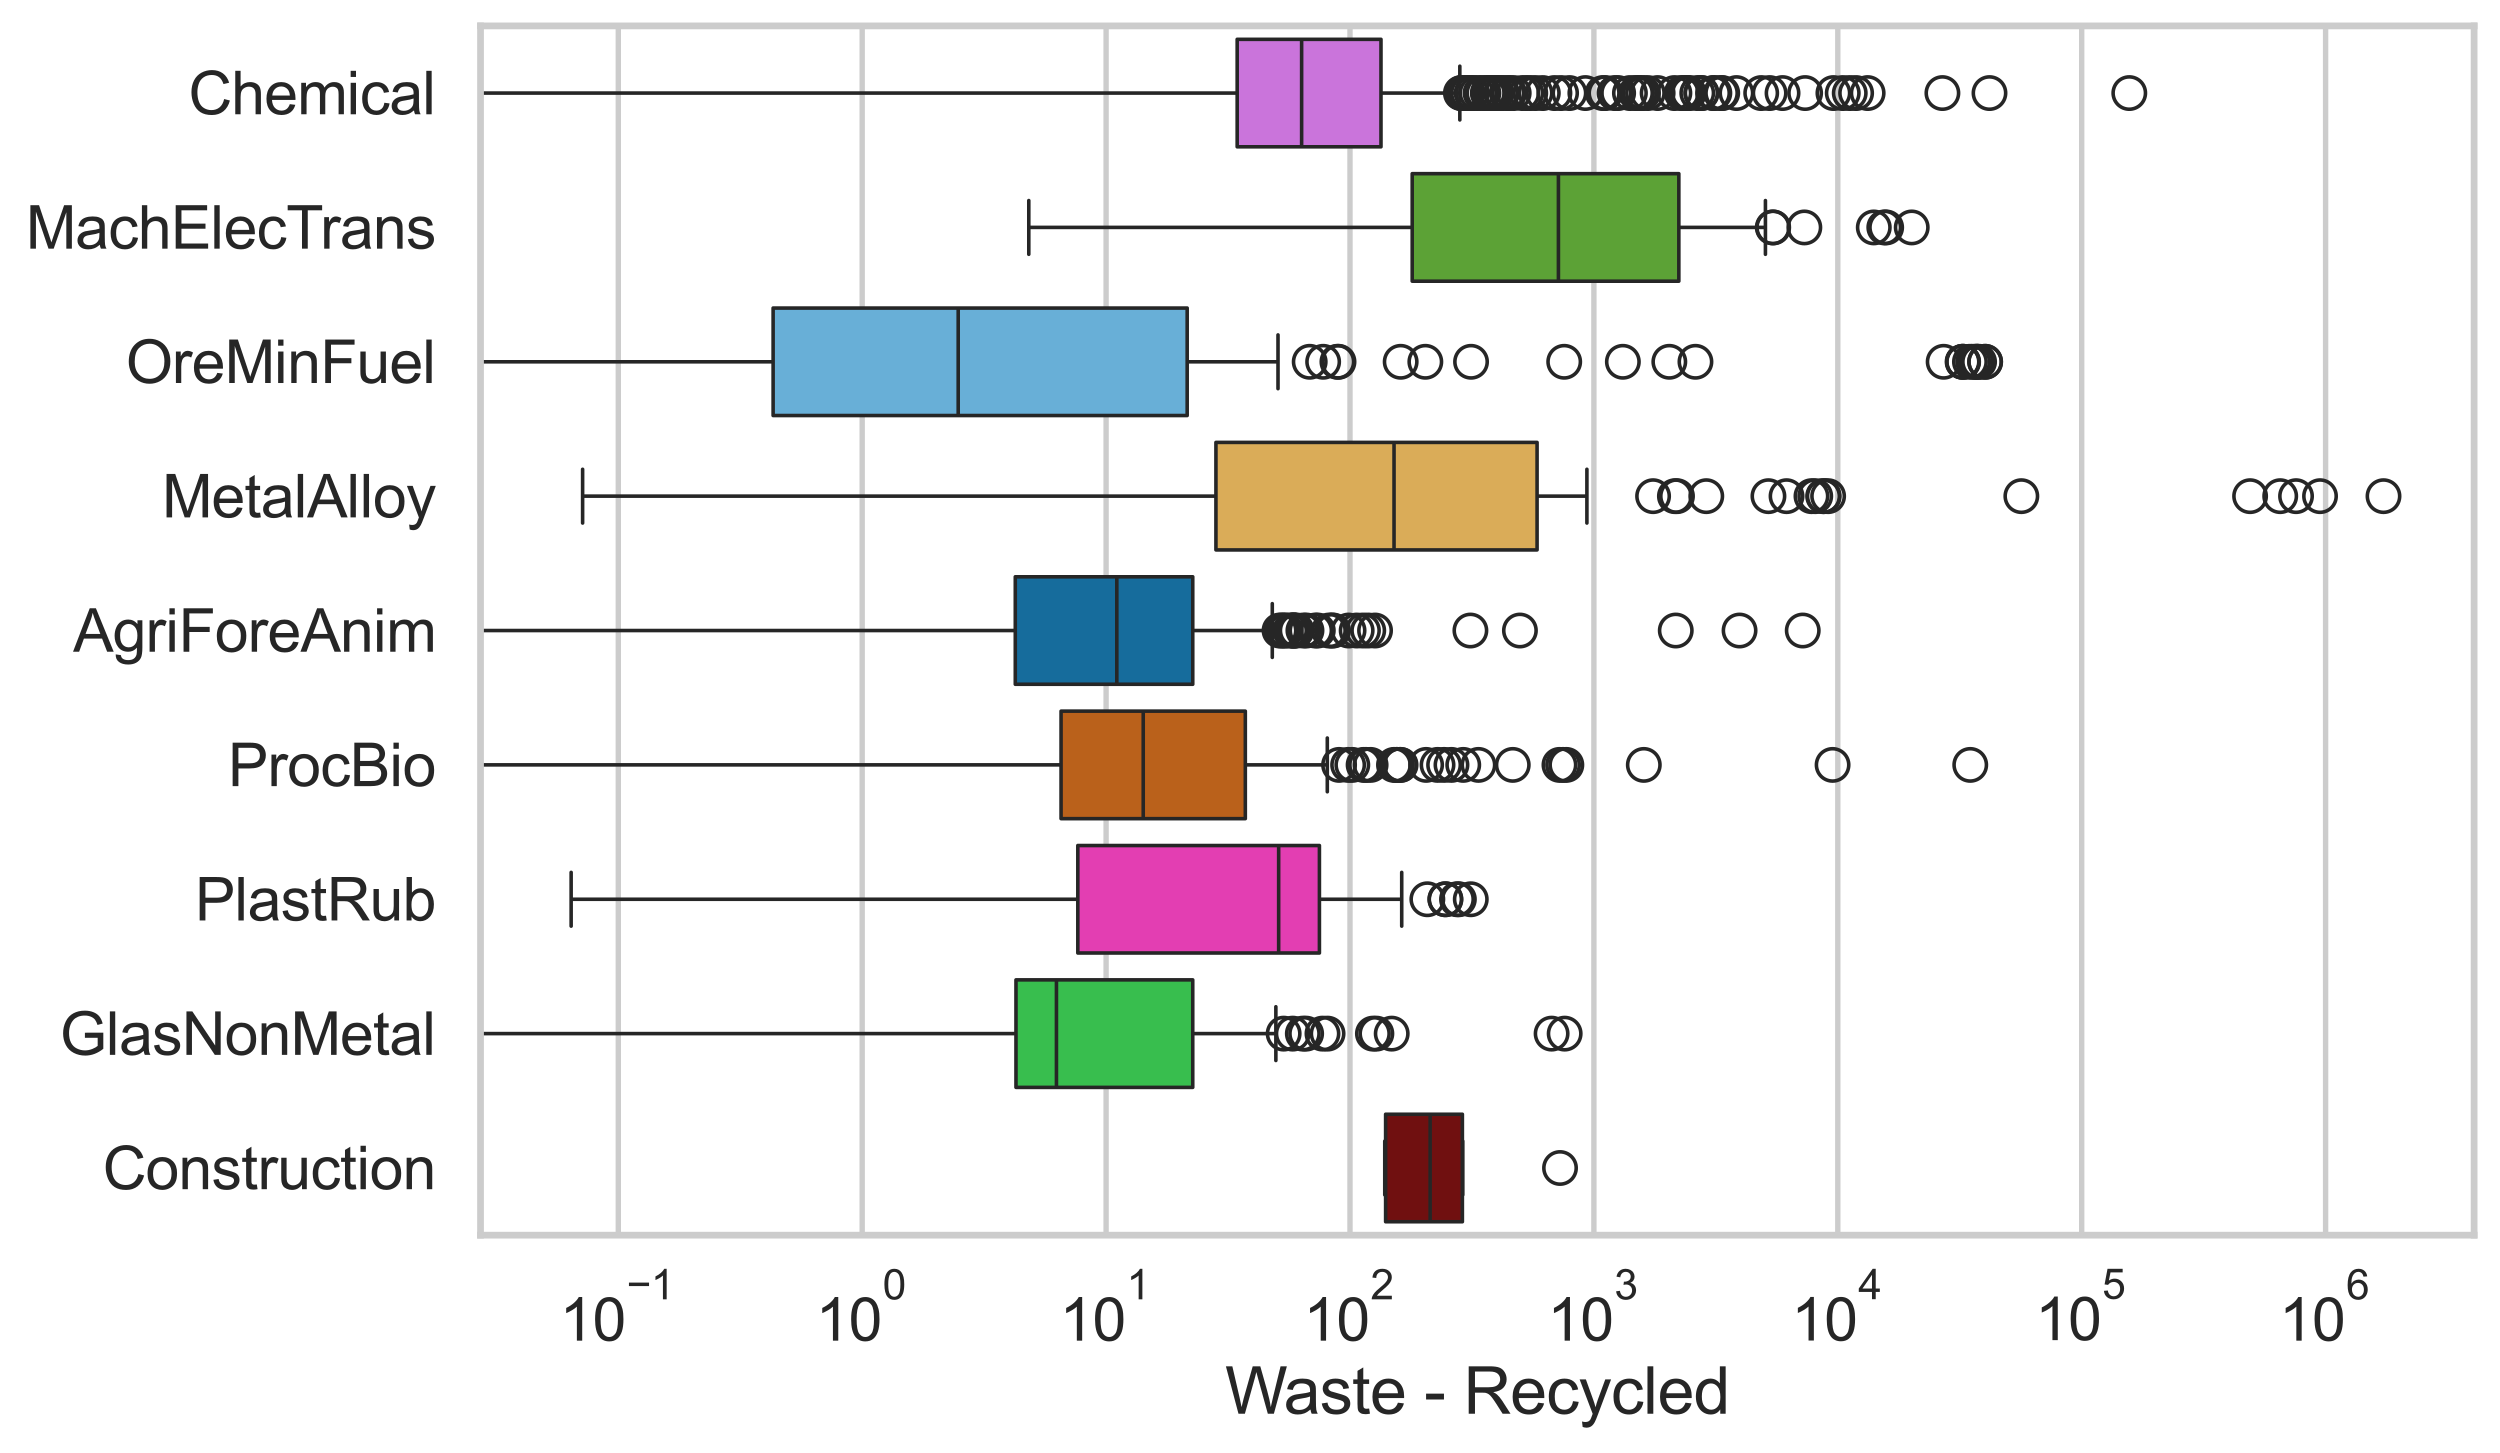 <?xml version="1.0" encoding="utf-8" standalone="no"?>
<!DOCTYPE svg PUBLIC "-//W3C//DTD SVG 1.1//EN"
  "http://www.w3.org/Graphics/SVG/1.1/DTD/svg11.dtd">
<svg xmlns:xlink="http://www.w3.org/1999/xlink" width="695.577pt" height="404.332pt" viewBox="0 0 695.577 404.332" xmlns="http://www.w3.org/2000/svg" version="1.1">
 <defs>
  <style type="text/css">*{stroke-linejoin: round; stroke-linecap: butt}</style>
 </defs>
 <g id="figure_1">
  <g id="patch_1">
   <path d="M 0 404.332 
L 695.577 404.332 
L 695.577 0 
L 0 0 
z
" style="fill: #ffffff"/>
  </g>
  <g id="axes_1">
   <g id="patch_2">
    <path d="M 133.697 343.665 
L 688.377 343.665 
L 688.377 7.2 
L 133.697 7.2 
z
" style="fill: #ffffff"/>
   </g>
   <g id="matplotlib.axis_1">
    <g id="xtick_1">
     <g id="line2d_1">
      <path d="M 172.029 343.665 
L 172.029 7.2 
" clip-path="url(#pbe4e81c605)" style="fill: none; stroke: #cccccc; stroke-width: 1.5; stroke-linecap: round"/>
     </g>
     <g id="text_1">
      <!-- $\mathdefault{10^{-1}}$ -->
      <g style="fill: #262626" transform="translate(155.694 373.18) scale(0.165 -0.165)">
       <defs>
        <path id="ArialMT-31" d="M 2384 0 
L 1822 0 
L 1822 3584 
Q 1619 3391 1289 3197 
Q 959 3003 697 2906 
L 697 3450 
Q 1169 3672 1522 3987 
Q 1875 4303 2022 4600 
L 2384 4600 
L 2384 0 
z
" transform="scale(0.016)"/>
        <path id="ArialMT-30" d="M 266 2259 
Q 266 3072 433 3567 
Q 600 4063 929 4331 
Q 1259 4600 1759 4600 
Q 2128 4600 2406 4451 
Q 2684 4303 2865 4023 
Q 3047 3744 3150 3342 
Q 3253 2941 3253 2259 
Q 3253 1453 3087 958 
Q 2922 463 2592 192 
Q 2263 -78 1759 -78 
Q 1097 -78 719 397 
Q 266 969 266 2259 
z
M 844 2259 
Q 844 1131 1108 757 
Q 1372 384 1759 384 
Q 2147 384 2411 759 
Q 2675 1134 2675 2259 
Q 2675 3391 2411 3762 
Q 2147 4134 1753 4134 
Q 1366 4134 1134 3806 
Q 844 3388 844 2259 
z
" transform="scale(0.016)"/>
        <path id="ArialMT-2212" d="M 3381 1997 
L 356 1997 
L 356 2522 
L 3381 2522 
L 3381 1997 
z
" transform="scale(0.016)"/>
       </defs>
       <use xlink:href="#ArialMT-31" transform="translate(0 0.994)"/>
       <use xlink:href="#ArialMT-30" transform="translate(55.615 0.994)"/>
       <use xlink:href="#ArialMT-2212" transform="translate(112.973 70.688) scale(0.7)"/>
       <use xlink:href="#ArialMT-31" transform="translate(153.852 70.688) scale(0.7)"/>
      </g>
     </g>
    </g>
    <g id="xtick_2">
     <g id="line2d_2">
      <path d="M 239.889 343.665 
L 239.889 7.2 
" clip-path="url(#pbe4e81c605)" style="fill: none; stroke: #cccccc; stroke-width: 1.5; stroke-linecap: round"/>
     </g>
     <g id="text_2">
      <!-- $\mathdefault{10^{0}}$ -->
      <g style="fill: #262626" transform="translate(226.937 373.18) scale(0.165 -0.165)">
       <use xlink:href="#ArialMT-31" transform="translate(0 0.994)"/>
       <use xlink:href="#ArialMT-30" transform="translate(55.615 0.994)"/>
       <use xlink:href="#ArialMT-30" transform="translate(112.973 70.688) scale(0.7)"/>
      </g>
     </g>
    </g>
    <g id="xtick_3">
     <g id="line2d_3">
      <path d="M 307.75 343.665 
L 307.75 7.2 
" clip-path="url(#pbe4e81c605)" style="fill: none; stroke: #cccccc; stroke-width: 1.5; stroke-linecap: round"/>
     </g>
     <g id="text_3">
      <!-- $\mathdefault{10^{1}}$ -->
      <g style="fill: #262626" transform="translate(294.798 373.18) scale(0.165 -0.165)">
       <use xlink:href="#ArialMT-31" transform="translate(0 0.994)"/>
       <use xlink:href="#ArialMT-30" transform="translate(55.615 0.994)"/>
       <use xlink:href="#ArialMT-31" transform="translate(112.973 70.688) scale(0.7)"/>
      </g>
     </g>
    </g>
    <g id="xtick_4">
     <g id="line2d_4">
      <path d="M 375.611 343.665 
L 375.611 7.2 
" clip-path="url(#pbe4e81c605)" style="fill: none; stroke: #cccccc; stroke-width: 1.5; stroke-linecap: round"/>
     </g>
     <g id="text_4">
      <!-- $\mathdefault{10^{2}}$ -->
      <g style="fill: #262626" transform="translate(362.658 373.18) scale(0.165 -0.165)">
       <defs>
        <path id="ArialMT-32" d="M 3222 541 
L 3222 0 
L 194 0 
Q 188 203 259 391 
Q 375 700 629 1000 
Q 884 1300 1366 1694 
Q 2113 2306 2375 2664 
Q 2638 3022 2638 3341 
Q 2638 3675 2398 3904 
Q 2159 4134 1775 4134 
Q 1369 4134 1125 3890 
Q 881 3647 878 3216 
L 300 3275 
Q 359 3922 746 4261 
Q 1134 4600 1788 4600 
Q 2447 4600 2831 4234 
Q 3216 3869 3216 3328 
Q 3216 3053 3103 2787 
Q 2991 2522 2730 2228 
Q 2469 1934 1863 1422 
Q 1356 997 1212 845 
Q 1069 694 975 541 
L 3222 541 
z
" transform="scale(0.016)"/>
       </defs>
       <use xlink:href="#ArialMT-31" transform="translate(0 0.994)"/>
       <use xlink:href="#ArialMT-30" transform="translate(55.615 0.994)"/>
       <use xlink:href="#ArialMT-32" transform="translate(112.973 70.688) scale(0.7)"/>
      </g>
     </g>
    </g>
    <g id="xtick_5">
     <g id="line2d_5">
      <path d="M 443.472 343.665 
L 443.472 7.2 
" clip-path="url(#pbe4e81c605)" style="fill: none; stroke: #cccccc; stroke-width: 1.5; stroke-linecap: round"/>
     </g>
     <g id="text_5">
      <!-- $\mathdefault{10^{3}}$ -->
      <g style="fill: #262626" transform="translate(430.519 373.18) scale(0.165 -0.165)">
       <defs>
        <path id="ArialMT-33" d="M 269 1209 
L 831 1284 
Q 928 806 1161 595 
Q 1394 384 1728 384 
Q 2125 384 2398 659 
Q 2672 934 2672 1341 
Q 2672 1728 2419 1979 
Q 2166 2231 1775 2231 
Q 1616 2231 1378 2169 
L 1441 2663 
Q 1497 2656 1531 2656 
Q 1891 2656 2178 2843 
Q 2466 3031 2466 3422 
Q 2466 3731 2256 3934 
Q 2047 4138 1716 4138 
Q 1388 4138 1169 3931 
Q 950 3725 888 3313 
L 325 3413 
Q 428 3978 793 4289 
Q 1159 4600 1703 4600 
Q 2078 4600 2393 4439 
Q 2709 4278 2876 4000 
Q 3044 3722 3044 3409 
Q 3044 3113 2884 2869 
Q 2725 2625 2413 2481 
Q 2819 2388 3044 2092 
Q 3269 1797 3269 1353 
Q 3269 753 2831 336 
Q 2394 -81 1725 -81 
Q 1122 -81 723 278 
Q 325 638 269 1209 
z
" transform="scale(0.016)"/>
       </defs>
       <use xlink:href="#ArialMT-31" transform="translate(0 0.994)"/>
       <use xlink:href="#ArialMT-30" transform="translate(55.615 0.994)"/>
       <use xlink:href="#ArialMT-33" transform="translate(112.973 70.688) scale(0.7)"/>
      </g>
     </g>
    </g>
    <g id="xtick_6">
     <g id="line2d_6">
      <path d="M 511.332 343.665 
L 511.332 7.2 
" clip-path="url(#pbe4e81c605)" style="fill: none; stroke: #cccccc; stroke-width: 1.5; stroke-linecap: round"/>
     </g>
     <g id="text_6">
      <!-- $\mathdefault{10^{4}}$ -->
      <g style="fill: #262626" transform="translate(498.38 373.015) scale(0.165 -0.165)">
       <defs>
        <path id="ArialMT-34" d="M 2069 0 
L 2069 1097 
L 81 1097 
L 81 1613 
L 2172 4581 
L 2631 4581 
L 2631 1613 
L 3250 1613 
L 3250 1097 
L 2631 1097 
L 2631 0 
L 2069 0 
z
M 2069 1613 
L 2069 3678 
L 634 1613 
L 2069 1613 
z
" transform="scale(0.016)"/>
       </defs>
       <use xlink:href="#ArialMT-31" transform="translate(0 0.202)"/>
       <use xlink:href="#ArialMT-30" transform="translate(55.615 0.202)"/>
       <use xlink:href="#ArialMT-34" transform="translate(112.973 69.895) scale(0.7)"/>
      </g>
     </g>
    </g>
    <g id="xtick_7">
     <g id="line2d_7">
      <path d="M 579.193 343.665 
L 579.193 7.2 
" clip-path="url(#pbe4e81c605)" style="fill: none; stroke: #cccccc; stroke-width: 1.5; stroke-linecap: round"/>
     </g>
     <g id="text_7">
      <!-- $\mathdefault{10^{5}}$ -->
      <g style="fill: #262626" transform="translate(566.241 373.015) scale(0.165 -0.165)">
       <defs>
        <path id="ArialMT-35" d="M 266 1200 
L 856 1250 
Q 922 819 1161 601 
Q 1400 384 1738 384 
Q 2144 384 2425 690 
Q 2706 997 2706 1503 
Q 2706 1984 2436 2262 
Q 2166 2541 1728 2541 
Q 1456 2541 1237 2417 
Q 1019 2294 894 2097 
L 366 2166 
L 809 4519 
L 3088 4519 
L 3088 3981 
L 1259 3981 
L 1013 2750 
Q 1425 3038 1878 3038 
Q 2478 3038 2890 2622 
Q 3303 2206 3303 1553 
Q 3303 931 2941 478 
Q 2500 -78 1738 -78 
Q 1113 -78 717 272 
Q 322 622 266 1200 
z
" transform="scale(0.016)"/>
       </defs>
       <use xlink:href="#ArialMT-31" transform="translate(0 0.88)"/>
       <use xlink:href="#ArialMT-30" transform="translate(55.615 0.88)"/>
       <use xlink:href="#ArialMT-35" transform="translate(112.973 70.573) scale(0.7)"/>
      </g>
     </g>
    </g>
    <g id="xtick_8">
     <g id="line2d_8">
      <path d="M 647.054 343.665 
L 647.054 7.2 
" clip-path="url(#pbe4e81c605)" style="fill: none; stroke: #cccccc; stroke-width: 1.5; stroke-linecap: round"/>
     </g>
     <g id="text_8">
      <!-- $\mathdefault{10^{6}}$ -->
      <g style="fill: #262626" transform="translate(634.101 373.18) scale(0.165 -0.165)">
       <defs>
        <path id="ArialMT-36" d="M 3184 3459 
L 2625 3416 
Q 2550 3747 2413 3897 
Q 2184 4138 1850 4138 
Q 1581 4138 1378 3988 
Q 1113 3794 959 3422 
Q 806 3050 800 2363 
Q 1003 2672 1297 2822 
Q 1591 2972 1913 2972 
Q 2475 2972 2870 2558 
Q 3266 2144 3266 1488 
Q 3266 1056 3080 686 
Q 2894 316 2569 119 
Q 2244 -78 1831 -78 
Q 1128 -78 684 439 
Q 241 956 241 2144 
Q 241 3472 731 4075 
Q 1159 4600 1884 4600 
Q 2425 4600 2770 4297 
Q 3116 3994 3184 3459 
z
M 888 1484 
Q 888 1194 1011 928 
Q 1134 663 1356 523 
Q 1578 384 1822 384 
Q 2178 384 2434 671 
Q 2691 959 2691 1453 
Q 2691 1928 2437 2201 
Q 2184 2475 1800 2475 
Q 1419 2475 1153 2201 
Q 888 1928 888 1484 
z
" transform="scale(0.016)"/>
       </defs>
       <use xlink:href="#ArialMT-31" transform="translate(0 0.994)"/>
       <use xlink:href="#ArialMT-30" transform="translate(55.615 0.994)"/>
       <use xlink:href="#ArialMT-36" transform="translate(112.973 70.688) scale(0.7)"/>
      </g>
     </g>
    </g>
    <g id="xtick_9"/>
    <g id="xtick_10"/>
    <g id="xtick_11"/>
    <g id="xtick_12"/>
    <g id="xtick_13"/>
    <g id="xtick_14"/>
    <g id="xtick_15"/>
    <g id="xtick_16"/>
    <g id="xtick_17"/>
    <g id="xtick_18"/>
    <g id="xtick_19"/>
    <g id="xtick_20"/>
    <g id="xtick_21"/>
    <g id="xtick_22"/>
    <g id="xtick_23"/>
    <g id="xtick_24"/>
    <g id="xtick_25"/>
    <g id="xtick_26"/>
    <g id="xtick_27"/>
    <g id="xtick_28"/>
    <g id="xtick_29"/>
    <g id="xtick_30"/>
    <g id="xtick_31"/>
    <g id="xtick_32"/>
    <g id="xtick_33"/>
    <g id="xtick_34"/>
    <g id="xtick_35"/>
    <g id="xtick_36"/>
    <g id="xtick_37"/>
    <g id="xtick_38"/>
    <g id="xtick_39"/>
    <g id="xtick_40"/>
    <g id="xtick_41"/>
    <g id="xtick_42"/>
    <g id="xtick_43"/>
    <g id="xtick_44"/>
    <g id="xtick_45"/>
    <g id="xtick_46"/>
    <g id="xtick_47"/>
    <g id="xtick_48"/>
    <g id="xtick_49"/>
    <g id="xtick_50"/>
    <g id="xtick_51"/>
    <g id="xtick_52"/>
    <g id="xtick_53"/>
    <g id="xtick_54"/>
    <g id="xtick_55"/>
    <g id="xtick_56"/>
    <g id="xtick_57"/>
    <g id="xtick_58"/>
    <g id="xtick_59"/>
    <g id="xtick_60"/>
    <g id="xtick_61"/>
    <g id="xtick_62"/>
    <g id="xtick_63"/>
    <g id="xtick_64"/>
    <g id="xtick_65"/>
    <g id="xtick_66"/>
    <g id="xtick_67"/>
    <g id="xtick_68"/>
    <g id="xtick_69"/>
    <g id="xtick_70"/>
    <g id="xtick_71"/>
    <g id="xtick_72"/>
    <g id="xtick_73"/>
    <g id="xtick_74"/>
    <g id="text_9">
     <!-- Waste - Recycled -->
     <g style="fill: #262626" transform="translate(340.858 393.344) scale(0.18 -0.18)">
      <defs>
       <path id="ArialMT-57" d="M 1294 0 
L 78 4581 
L 700 4581 
L 1397 1578 
Q 1509 1106 1591 641 
Q 1766 1375 1797 1488 
L 2669 4581 
L 3400 4581 
L 4056 2263 
Q 4303 1400 4413 641 
Q 4500 1075 4641 1638 
L 5359 4581 
L 5969 4581 
L 4713 0 
L 4128 0 
L 3163 3491 
Q 3041 3928 3019 4028 
Q 2947 3713 2884 3491 
L 1913 0 
L 1294 0 
z
" transform="scale(0.016)"/>
       <path id="ArialMT-61" d="M 2588 409 
Q 2275 144 1986 34 
Q 1697 -75 1366 -75 
Q 819 -75 525 192 
Q 231 459 231 875 
Q 231 1119 342 1320 
Q 453 1522 633 1644 
Q 813 1766 1038 1828 
Q 1203 1872 1538 1913 
Q 2219 1994 2541 2106 
Q 2544 2222 2544 2253 
Q 2544 2597 2384 2738 
Q 2169 2928 1744 2928 
Q 1347 2928 1158 2789 
Q 969 2650 878 2297 
L 328 2372 
Q 403 2725 575 2942 
Q 747 3159 1072 3276 
Q 1397 3394 1825 3394 
Q 2250 3394 2515 3294 
Q 2781 3194 2906 3042 
Q 3031 2891 3081 2659 
Q 3109 2516 3109 2141 
L 3109 1391 
Q 3109 606 3145 398 
Q 3181 191 3288 0 
L 2700 0 
Q 2613 175 2588 409 
z
M 2541 1666 
Q 2234 1541 1622 1453 
Q 1275 1403 1131 1340 
Q 988 1278 909 1158 
Q 831 1038 831 891 
Q 831 666 1001 516 
Q 1172 366 1500 366 
Q 1825 366 2078 508 
Q 2331 650 2450 897 
Q 2541 1088 2541 1459 
L 2541 1666 
z
" transform="scale(0.016)"/>
       <path id="ArialMT-73" d="M 197 991 
L 753 1078 
Q 800 744 1014 566 
Q 1228 388 1613 388 
Q 2000 388 2187 545 
Q 2375 703 2375 916 
Q 2375 1106 2209 1216 
Q 2094 1291 1634 1406 
Q 1016 1563 777 1677 
Q 538 1791 414 1992 
Q 291 2194 291 2438 
Q 291 2659 392 2848 
Q 494 3038 669 3163 
Q 800 3259 1026 3326 
Q 1253 3394 1513 3394 
Q 1903 3394 2198 3281 
Q 2494 3169 2634 2976 
Q 2775 2784 2828 2463 
L 2278 2388 
Q 2241 2644 2061 2787 
Q 1881 2931 1553 2931 
Q 1166 2931 1000 2803 
Q 834 2675 834 2503 
Q 834 2394 903 2306 
Q 972 2216 1119 2156 
Q 1203 2125 1616 2013 
Q 2213 1853 2448 1751 
Q 2684 1650 2818 1456 
Q 2953 1263 2953 975 
Q 2953 694 2789 445 
Q 2625 197 2315 61 
Q 2006 -75 1616 -75 
Q 969 -75 630 194 
Q 291 463 197 991 
z
" transform="scale(0.016)"/>
       <path id="ArialMT-74" d="M 1650 503 
L 1731 6 
Q 1494 -44 1306 -44 
Q 1000 -44 831 53 
Q 663 150 594 308 
Q 525 466 525 972 
L 525 2881 
L 113 2881 
L 113 3319 
L 525 3319 
L 525 4141 
L 1084 4478 
L 1084 3319 
L 1650 3319 
L 1650 2881 
L 1084 2881 
L 1084 941 
Q 1084 700 1114 631 
Q 1144 563 1211 522 
Q 1278 481 1403 481 
Q 1497 481 1650 503 
z
" transform="scale(0.016)"/>
       <path id="ArialMT-65" d="M 2694 1069 
L 3275 997 
Q 3138 488 2766 206 
Q 2394 -75 1816 -75 
Q 1088 -75 661 373 
Q 234 822 234 1631 
Q 234 2469 665 2931 
Q 1097 3394 1784 3394 
Q 2450 3394 2872 2941 
Q 3294 2488 3294 1666 
Q 3294 1616 3291 1516 
L 816 1516 
Q 847 969 1125 678 
Q 1403 388 1819 388 
Q 2128 388 2347 550 
Q 2566 713 2694 1069 
z
M 847 1978 
L 2700 1978 
Q 2663 2397 2488 2606 
Q 2219 2931 1791 2931 
Q 1403 2931 1139 2672 
Q 875 2413 847 1978 
z
" transform="scale(0.016)"/>
       <path id="ArialMT-20" transform="scale(0.016)"/>
       <path id="ArialMT-2d" d="M 203 1375 
L 203 1941 
L 1931 1941 
L 1931 1375 
L 203 1375 
z
" transform="scale(0.016)"/>
       <path id="ArialMT-52" d="M 503 0 
L 503 4581 
L 2534 4581 
Q 3147 4581 3465 4457 
Q 3784 4334 3975 4021 
Q 4166 3709 4166 3331 
Q 4166 2844 3850 2509 
Q 3534 2175 2875 2084 
Q 3116 1969 3241 1856 
Q 3506 1613 3744 1247 
L 4541 0 
L 3778 0 
L 3172 953 
Q 2906 1366 2734 1584 
Q 2563 1803 2427 1890 
Q 2291 1978 2150 2013 
Q 2047 2034 1813 2034 
L 1109 2034 
L 1109 0 
L 503 0 
z
M 1109 2559 
L 2413 2559 
Q 2828 2559 3062 2645 
Q 3297 2731 3419 2920 
Q 3541 3109 3541 3331 
Q 3541 3656 3305 3865 
Q 3069 4075 2559 4075 
L 1109 4075 
L 1109 2559 
z
" transform="scale(0.016)"/>
       <path id="ArialMT-63" d="M 2588 1216 
L 3141 1144 
Q 3050 572 2676 248 
Q 2303 -75 1759 -75 
Q 1078 -75 664 370 
Q 250 816 250 1647 
Q 250 2184 428 2587 
Q 606 2991 970 3192 
Q 1334 3394 1763 3394 
Q 2303 3394 2647 3120 
Q 2991 2847 3088 2344 
L 2541 2259 
Q 2463 2594 2264 2762 
Q 2066 2931 1784 2931 
Q 1359 2931 1093 2626 
Q 828 2322 828 1663 
Q 828 994 1084 691 
Q 1341 388 1753 388 
Q 2084 388 2306 591 
Q 2528 794 2588 1216 
z
" transform="scale(0.016)"/>
       <path id="ArialMT-79" d="M 397 -1278 
L 334 -750 
Q 519 -800 656 -800 
Q 844 -800 956 -737 
Q 1069 -675 1141 -563 
Q 1194 -478 1313 -144 
Q 1328 -97 1363 -6 
L 103 3319 
L 709 3319 
L 1400 1397 
Q 1534 1031 1641 628 
Q 1738 1016 1872 1384 
L 2581 3319 
L 3144 3319 
L 1881 -56 
Q 1678 -603 1566 -809 
Q 1416 -1088 1222 -1217 
Q 1028 -1347 759 -1347 
Q 597 -1347 397 -1278 
z
" transform="scale(0.016)"/>
       <path id="ArialMT-6c" d="M 409 0 
L 409 4581 
L 972 4581 
L 972 0 
L 409 0 
z
" transform="scale(0.016)"/>
       <path id="ArialMT-64" d="M 2575 0 
L 2575 419 
Q 2259 -75 1647 -75 
Q 1250 -75 917 144 
Q 584 363 401 755 
Q 219 1147 219 1656 
Q 219 2153 384 2558 
Q 550 2963 881 3178 
Q 1213 3394 1622 3394 
Q 1922 3394 2156 3267 
Q 2391 3141 2538 2938 
L 2538 4581 
L 3097 4581 
L 3097 0 
L 2575 0 
z
M 797 1656 
Q 797 1019 1065 703 
Q 1334 388 1700 388 
Q 2069 388 2326 689 
Q 2584 991 2584 1609 
Q 2584 2291 2321 2609 
Q 2059 2928 1675 2928 
Q 1300 2928 1048 2622 
Q 797 2316 797 1656 
z
" transform="scale(0.016)"/>
      </defs>
      <use xlink:href="#ArialMT-57"/>
      <use xlink:href="#ArialMT-61" transform="translate(90.635 0)"/>
      <use xlink:href="#ArialMT-73" transform="translate(146.25 0)"/>
      <use xlink:href="#ArialMT-74" transform="translate(196.25 0)"/>
      <use xlink:href="#ArialMT-65" transform="translate(224.033 0)"/>
      <use xlink:href="#ArialMT-20" transform="translate(279.648 0)"/>
      <use xlink:href="#ArialMT-2d" transform="translate(307.432 0)"/>
      <use xlink:href="#ArialMT-20" transform="translate(340.732 0)"/>
      <use xlink:href="#ArialMT-52" transform="translate(368.516 0)"/>
      <use xlink:href="#ArialMT-65" transform="translate(440.732 0)"/>
      <use xlink:href="#ArialMT-63" transform="translate(496.348 0)"/>
      <use xlink:href="#ArialMT-79" transform="translate(546.348 0)"/>
      <use xlink:href="#ArialMT-63" transform="translate(596.348 0)"/>
      <use xlink:href="#ArialMT-6c" transform="translate(646.348 0)"/>
      <use xlink:href="#ArialMT-65" transform="translate(668.564 0)"/>
      <use xlink:href="#ArialMT-64" transform="translate(724.18 0)"/>
     </g>
    </g>
   </g>
   <g id="matplotlib.axis_2">
    <g id="ytick_1">
     <g id="text_10">
      <!-- Chemical -->
      <g style="fill: #262626" transform="translate(52.428 31.798) scale(0.165 -0.165)">
       <defs>
        <path id="ArialMT-43" d="M 3763 1606 
L 4369 1453 
Q 4178 706 3683 314 
Q 3188 -78 2472 -78 
Q 1731 -78 1267 223 
Q 803 525 561 1097 
Q 319 1669 319 2325 
Q 319 3041 592 3573 
Q 866 4106 1370 4382 
Q 1875 4659 2481 4659 
Q 3169 4659 3637 4309 
Q 4106 3959 4291 3325 
L 3694 3184 
Q 3534 3684 3231 3912 
Q 2928 4141 2469 4141 
Q 1941 4141 1586 3887 
Q 1231 3634 1087 3207 
Q 944 2781 944 2328 
Q 944 1744 1114 1308 
Q 1284 872 1643 656 
Q 2003 441 2422 441 
Q 2931 441 3284 734 
Q 3638 1028 3763 1606 
z
" transform="scale(0.016)"/>
        <path id="ArialMT-68" d="M 422 0 
L 422 4581 
L 984 4581 
L 984 2938 
Q 1378 3394 1978 3394 
Q 2347 3394 2619 3248 
Q 2891 3103 3008 2847 
Q 3125 2591 3125 2103 
L 3125 0 
L 2563 0 
L 2563 2103 
Q 2563 2525 2380 2717 
Q 2197 2909 1863 2909 
Q 1613 2909 1392 2779 
Q 1172 2650 1078 2428 
Q 984 2206 984 1816 
L 984 0 
L 422 0 
z
" transform="scale(0.016)"/>
        <path id="ArialMT-6d" d="M 422 0 
L 422 3319 
L 925 3319 
L 925 2853 
Q 1081 3097 1340 3245 
Q 1600 3394 1931 3394 
Q 2300 3394 2536 3241 
Q 2772 3088 2869 2813 
Q 3263 3394 3894 3394 
Q 4388 3394 4653 3120 
Q 4919 2847 4919 2278 
L 4919 0 
L 4359 0 
L 4359 2091 
Q 4359 2428 4304 2576 
Q 4250 2725 4106 2815 
Q 3963 2906 3769 2906 
Q 3419 2906 3187 2673 
Q 2956 2441 2956 1928 
L 2956 0 
L 2394 0 
L 2394 2156 
Q 2394 2531 2256 2718 
Q 2119 2906 1806 2906 
Q 1569 2906 1367 2781 
Q 1166 2656 1075 2415 
Q 984 2175 984 1722 
L 984 0 
L 422 0 
z
" transform="scale(0.016)"/>
        <path id="ArialMT-69" d="M 425 3934 
L 425 4581 
L 988 4581 
L 988 3934 
L 425 3934 
z
M 425 0 
L 425 3319 
L 988 3319 
L 988 0 
L 425 0 
z
" transform="scale(0.016)"/>
       </defs>
       <use xlink:href="#ArialMT-43"/>
       <use xlink:href="#ArialMT-68" transform="translate(72.217 0)"/>
       <use xlink:href="#ArialMT-65" transform="translate(127.832 0)"/>
       <use xlink:href="#ArialMT-6d" transform="translate(183.447 0)"/>
       <use xlink:href="#ArialMT-69" transform="translate(266.748 0)"/>
       <use xlink:href="#ArialMT-63" transform="translate(288.965 0)"/>
       <use xlink:href="#ArialMT-61" transform="translate(338.965 0)"/>
       <use xlink:href="#ArialMT-6c" transform="translate(394.58 0)"/>
      </g>
     </g>
    </g>
    <g id="ytick_2">
     <g id="text_11">
      <!-- MachElecTrans -->
      <g style="fill: #262626" transform="translate(7.2 69.183) scale(0.165 -0.165)">
       <defs>
        <path id="ArialMT-4d" d="M 475 0 
L 475 4581 
L 1388 4581 
L 2472 1338 
Q 2622 884 2691 659 
Q 2769 909 2934 1394 
L 4031 4581 
L 4847 4581 
L 4847 0 
L 4263 0 
L 4263 3834 
L 2931 0 
L 2384 0 
L 1059 3900 
L 1059 0 
L 475 0 
z
" transform="scale(0.016)"/>
        <path id="ArialMT-45" d="M 506 0 
L 506 4581 
L 3819 4581 
L 3819 4041 
L 1113 4041 
L 1113 2638 
L 3647 2638 
L 3647 2100 
L 1113 2100 
L 1113 541 
L 3925 541 
L 3925 0 
L 506 0 
z
" transform="scale(0.016)"/>
        <path id="ArialMT-54" d="M 1659 0 
L 1659 4041 
L 150 4041 
L 150 4581 
L 3781 4581 
L 3781 4041 
L 2266 4041 
L 2266 0 
L 1659 0 
z
" transform="scale(0.016)"/>
        <path id="ArialMT-72" d="M 416 0 
L 416 3319 
L 922 3319 
L 922 2816 
Q 1116 3169 1280 3281 
Q 1444 3394 1641 3394 
Q 1925 3394 2219 3213 
L 2025 2691 
Q 1819 2813 1613 2813 
Q 1428 2813 1281 2702 
Q 1134 2591 1072 2394 
Q 978 2094 978 1738 
L 978 0 
L 416 0 
z
" transform="scale(0.016)"/>
        <path id="ArialMT-6e" d="M 422 0 
L 422 3319 
L 928 3319 
L 928 2847 
Q 1294 3394 1984 3394 
Q 2284 3394 2536 3286 
Q 2788 3178 2913 3003 
Q 3038 2828 3088 2588 
Q 3119 2431 3119 2041 
L 3119 0 
L 2556 0 
L 2556 2019 
Q 2556 2363 2490 2533 
Q 2425 2703 2258 2804 
Q 2091 2906 1866 2906 
Q 1506 2906 1245 2678 
Q 984 2450 984 1813 
L 984 0 
L 422 0 
z
" transform="scale(0.016)"/>
       </defs>
       <use xlink:href="#ArialMT-4d"/>
       <use xlink:href="#ArialMT-61" transform="translate(83.301 0)"/>
       <use xlink:href="#ArialMT-63" transform="translate(138.916 0)"/>
       <use xlink:href="#ArialMT-68" transform="translate(188.916 0)"/>
       <use xlink:href="#ArialMT-45" transform="translate(244.531 0)"/>
       <use xlink:href="#ArialMT-6c" transform="translate(311.23 0)"/>
       <use xlink:href="#ArialMT-65" transform="translate(333.447 0)"/>
       <use xlink:href="#ArialMT-63" transform="translate(389.062 0)"/>
       <use xlink:href="#ArialMT-54" transform="translate(439.062 0)"/>
       <use xlink:href="#ArialMT-72" transform="translate(496.396 0)"/>
       <use xlink:href="#ArialMT-61" transform="translate(529.697 0)"/>
       <use xlink:href="#ArialMT-6e" transform="translate(585.312 0)"/>
       <use xlink:href="#ArialMT-73" transform="translate(640.928 0)"/>
      </g>
     </g>
    </g>
    <g id="ytick_3">
     <g id="text_12">
      <!-- OreMinFuel -->
      <g style="fill: #262626" transform="translate(35.013 106.568) scale(0.165 -0.165)">
       <defs>
        <path id="ArialMT-4f" d="M 309 2231 
Q 309 3372 921 4017 
Q 1534 4663 2503 4663 
Q 3138 4663 3647 4359 
Q 4156 4056 4423 3514 
Q 4691 2972 4691 2284 
Q 4691 1588 4409 1038 
Q 4128 488 3612 205 
Q 3097 -78 2500 -78 
Q 1853 -78 1343 234 
Q 834 547 571 1087 
Q 309 1628 309 2231 
z
M 934 2222 
Q 934 1394 1379 917 
Q 1825 441 2497 441 
Q 3181 441 3623 922 
Q 4066 1403 4066 2288 
Q 4066 2847 3877 3264 
Q 3688 3681 3323 3911 
Q 2959 4141 2506 4141 
Q 1863 4141 1398 3698 
Q 934 3256 934 2222 
z
" transform="scale(0.016)"/>
        <path id="ArialMT-46" d="M 525 0 
L 525 4581 
L 3616 4581 
L 3616 4041 
L 1131 4041 
L 1131 2622 
L 3281 2622 
L 3281 2081 
L 1131 2081 
L 1131 0 
L 525 0 
z
" transform="scale(0.016)"/>
        <path id="ArialMT-75" d="M 2597 0 
L 2597 488 
Q 2209 -75 1544 -75 
Q 1250 -75 995 37 
Q 741 150 617 320 
Q 494 491 444 738 
Q 409 903 409 1263 
L 409 3319 
L 972 3319 
L 972 1478 
Q 972 1038 1006 884 
Q 1059 663 1231 536 
Q 1403 409 1656 409 
Q 1909 409 2131 539 
Q 2353 669 2445 892 
Q 2538 1116 2538 1541 
L 2538 3319 
L 3100 3319 
L 3100 0 
L 2597 0 
z
" transform="scale(0.016)"/>
       </defs>
       <use xlink:href="#ArialMT-4f"/>
       <use xlink:href="#ArialMT-72" transform="translate(77.783 0)"/>
       <use xlink:href="#ArialMT-65" transform="translate(111.084 0)"/>
       <use xlink:href="#ArialMT-4d" transform="translate(166.699 0)"/>
       <use xlink:href="#ArialMT-69" transform="translate(250 0)"/>
       <use xlink:href="#ArialMT-6e" transform="translate(272.217 0)"/>
       <use xlink:href="#ArialMT-46" transform="translate(327.832 0)"/>
       <use xlink:href="#ArialMT-75" transform="translate(388.916 0)"/>
       <use xlink:href="#ArialMT-65" transform="translate(444.531 0)"/>
       <use xlink:href="#ArialMT-6c" transform="translate(500.146 0)"/>
      </g>
     </g>
    </g>
    <g id="ytick_4">
     <g id="text_13">
      <!-- MetalAlloy -->
      <g style="fill: #262626" transform="translate(45.088 143.953) scale(0.165 -0.165)">
       <defs>
        <path id="ArialMT-41" d="M -9 0 
L 1750 4581 
L 2403 4581 
L 4278 0 
L 3588 0 
L 3053 1388 
L 1138 1388 
L 634 0 
L -9 0 
z
M 1313 1881 
L 2866 1881 
L 2388 3150 
Q 2169 3728 2063 4100 
Q 1975 3659 1816 3225 
L 1313 1881 
z
" transform="scale(0.016)"/>
        <path id="ArialMT-6f" d="M 213 1659 
Q 213 2581 725 3025 
Q 1153 3394 1769 3394 
Q 2453 3394 2887 2945 
Q 3322 2497 3322 1706 
Q 3322 1066 3130 698 
Q 2938 331 2570 128 
Q 2203 -75 1769 -75 
Q 1072 -75 642 372 
Q 213 819 213 1659 
z
M 791 1659 
Q 791 1022 1069 705 
Q 1347 388 1769 388 
Q 2188 388 2466 706 
Q 2744 1025 2744 1678 
Q 2744 2294 2464 2611 
Q 2184 2928 1769 2928 
Q 1347 2928 1069 2612 
Q 791 2297 791 1659 
z
" transform="scale(0.016)"/>
       </defs>
       <use xlink:href="#ArialMT-4d"/>
       <use xlink:href="#ArialMT-65" transform="translate(83.301 0)"/>
       <use xlink:href="#ArialMT-74" transform="translate(138.916 0)"/>
       <use xlink:href="#ArialMT-61" transform="translate(166.699 0)"/>
       <use xlink:href="#ArialMT-6c" transform="translate(222.314 0)"/>
       <use xlink:href="#ArialMT-41" transform="translate(244.531 0)"/>
       <use xlink:href="#ArialMT-6c" transform="translate(311.23 0)"/>
       <use xlink:href="#ArialMT-6c" transform="translate(333.447 0)"/>
       <use xlink:href="#ArialMT-6f" transform="translate(355.664 0)"/>
       <use xlink:href="#ArialMT-79" transform="translate(411.279 0)"/>
      </g>
     </g>
    </g>
    <g id="ytick_5">
     <g id="text_14">
      <!-- AgriForeAnim -->
      <g style="fill: #262626" transform="translate(20.341 181.337) scale(0.165 -0.165)">
       <defs>
        <path id="ArialMT-67" d="M 319 -275 
L 866 -356 
Q 900 -609 1056 -725 
Q 1266 -881 1628 -881 
Q 2019 -881 2231 -725 
Q 2444 -569 2519 -288 
Q 2563 -116 2559 434 
Q 2191 0 1641 0 
Q 956 0 581 494 
Q 206 988 206 1678 
Q 206 2153 378 2554 
Q 550 2956 876 3175 
Q 1203 3394 1644 3394 
Q 2231 3394 2613 2919 
L 2613 3319 
L 3131 3319 
L 3131 450 
Q 3131 -325 2973 -648 
Q 2816 -972 2473 -1159 
Q 2131 -1347 1631 -1347 
Q 1038 -1347 672 -1080 
Q 306 -813 319 -275 
z
M 784 1719 
Q 784 1066 1043 766 
Q 1303 466 1694 466 
Q 2081 466 2343 764 
Q 2606 1063 2606 1700 
Q 2606 2309 2336 2618 
Q 2066 2928 1684 2928 
Q 1309 2928 1046 2623 
Q 784 2319 784 1719 
z
" transform="scale(0.016)"/>
       </defs>
       <use xlink:href="#ArialMT-41"/>
       <use xlink:href="#ArialMT-67" transform="translate(66.699 0)"/>
       <use xlink:href="#ArialMT-72" transform="translate(122.314 0)"/>
       <use xlink:href="#ArialMT-69" transform="translate(155.615 0)"/>
       <use xlink:href="#ArialMT-46" transform="translate(177.832 0)"/>
       <use xlink:href="#ArialMT-6f" transform="translate(238.916 0)"/>
       <use xlink:href="#ArialMT-72" transform="translate(294.531 0)"/>
       <use xlink:href="#ArialMT-65" transform="translate(327.832 0)"/>
       <use xlink:href="#ArialMT-41" transform="translate(383.447 0)"/>
       <use xlink:href="#ArialMT-6e" transform="translate(450.146 0)"/>
       <use xlink:href="#ArialMT-69" transform="translate(505.762 0)"/>
       <use xlink:href="#ArialMT-6d" transform="translate(527.979 0)"/>
      </g>
     </g>
    </g>
    <g id="ytick_6">
     <g id="text_15">
      <!-- ProcBio -->
      <g style="fill: #262626" transform="translate(63.424 218.722) scale(0.165 -0.165)">
       <defs>
        <path id="ArialMT-50" d="M 494 0 
L 494 4581 
L 2222 4581 
Q 2678 4581 2919 4538 
Q 3256 4481 3484 4323 
Q 3713 4166 3852 3881 
Q 3991 3597 3991 3256 
Q 3991 2672 3619 2267 
Q 3247 1863 2275 1863 
L 1100 1863 
L 1100 0 
L 494 0 
z
M 1100 2403 
L 2284 2403 
Q 2872 2403 3119 2622 
Q 3366 2841 3366 3238 
Q 3366 3525 3220 3729 
Q 3075 3934 2838 4000 
Q 2684 4041 2272 4041 
L 1100 4041 
L 1100 2403 
z
" transform="scale(0.016)"/>
        <path id="ArialMT-42" d="M 469 0 
L 469 4581 
L 2188 4581 
Q 2713 4581 3030 4442 
Q 3347 4303 3526 4014 
Q 3706 3725 3706 3409 
Q 3706 3116 3547 2856 
Q 3388 2597 3066 2438 
Q 3481 2316 3704 2022 
Q 3928 1728 3928 1328 
Q 3928 1006 3792 729 
Q 3656 453 3456 303 
Q 3256 153 2954 76 
Q 2653 0 2216 0 
L 469 0 
z
M 1075 2656 
L 2066 2656 
Q 2469 2656 2644 2709 
Q 2875 2778 2992 2937 
Q 3109 3097 3109 3338 
Q 3109 3566 3000 3739 
Q 2891 3913 2687 3977 
Q 2484 4041 1991 4041 
L 1075 4041 
L 1075 2656 
z
M 1075 541 
L 2216 541 
Q 2509 541 2628 563 
Q 2838 600 2978 687 
Q 3119 775 3209 942 
Q 3300 1109 3300 1328 
Q 3300 1584 3169 1773 
Q 3038 1963 2805 2039 
Q 2572 2116 2134 2116 
L 1075 2116 
L 1075 541 
z
" transform="scale(0.016)"/>
       </defs>
       <use xlink:href="#ArialMT-50"/>
       <use xlink:href="#ArialMT-72" transform="translate(66.699 0)"/>
       <use xlink:href="#ArialMT-6f" transform="translate(100 0)"/>
       <use xlink:href="#ArialMT-63" transform="translate(155.615 0)"/>
       <use xlink:href="#ArialMT-42" transform="translate(205.615 0)"/>
       <use xlink:href="#ArialMT-69" transform="translate(272.314 0)"/>
       <use xlink:href="#ArialMT-6f" transform="translate(294.531 0)"/>
      </g>
     </g>
    </g>
    <g id="ytick_7">
     <g id="text_16">
      <!-- PlastRub -->
      <g style="fill: #262626" transform="translate(54.248 256.107) scale(0.165 -0.165)">
       <defs>
        <path id="ArialMT-62" d="M 941 0 
L 419 0 
L 419 4581 
L 981 4581 
L 981 2947 
Q 1338 3394 1891 3394 
Q 2197 3394 2470 3270 
Q 2744 3147 2920 2923 
Q 3097 2700 3197 2384 
Q 3297 2069 3297 1709 
Q 3297 856 2875 390 
Q 2453 -75 1863 -75 
Q 1275 -75 941 416 
L 941 0 
z
M 934 1684 
Q 934 1088 1097 822 
Q 1363 388 1816 388 
Q 2184 388 2453 708 
Q 2722 1028 2722 1663 
Q 2722 2313 2464 2622 
Q 2206 2931 1841 2931 
Q 1472 2931 1203 2611 
Q 934 2291 934 1684 
z
" transform="scale(0.016)"/>
       </defs>
       <use xlink:href="#ArialMT-50"/>
       <use xlink:href="#ArialMT-6c" transform="translate(66.699 0)"/>
       <use xlink:href="#ArialMT-61" transform="translate(88.916 0)"/>
       <use xlink:href="#ArialMT-73" transform="translate(144.531 0)"/>
       <use xlink:href="#ArialMT-74" transform="translate(194.531 0)"/>
       <use xlink:href="#ArialMT-52" transform="translate(222.314 0)"/>
       <use xlink:href="#ArialMT-75" transform="translate(294.531 0)"/>
       <use xlink:href="#ArialMT-62" transform="translate(350.146 0)"/>
      </g>
     </g>
    </g>
    <g id="ytick_8">
     <g id="text_17">
      <!-- GlasNonMetal -->
      <g style="fill: #262626" transform="translate(16.659 293.492) scale(0.165 -0.165)">
       <defs>
        <path id="ArialMT-47" d="M 2638 1797 
L 2638 2334 
L 4578 2338 
L 4578 638 
Q 4131 281 3656 101 
Q 3181 -78 2681 -78 
Q 2006 -78 1454 211 
Q 903 500 622 1047 
Q 341 1594 341 2269 
Q 341 2938 620 3517 
Q 900 4097 1425 4378 
Q 1950 4659 2634 4659 
Q 3131 4659 3532 4498 
Q 3934 4338 4162 4050 
Q 4391 3763 4509 3300 
L 3963 3150 
Q 3859 3500 3706 3700 
Q 3553 3900 3268 4020 
Q 2984 4141 2638 4141 
Q 2222 4141 1919 4014 
Q 1616 3888 1430 3681 
Q 1244 3475 1141 3228 
Q 966 2803 966 2306 
Q 966 1694 1177 1281 
Q 1388 869 1791 669 
Q 2194 469 2647 469 
Q 3041 469 3416 620 
Q 3791 772 3984 944 
L 3984 1797 
L 2638 1797 
z
" transform="scale(0.016)"/>
        <path id="ArialMT-4e" d="M 488 0 
L 488 4581 
L 1109 4581 
L 3516 984 
L 3516 4581 
L 4097 4581 
L 4097 0 
L 3475 0 
L 1069 3600 
L 1069 0 
L 488 0 
z
" transform="scale(0.016)"/>
       </defs>
       <use xlink:href="#ArialMT-47"/>
       <use xlink:href="#ArialMT-6c" transform="translate(77.783 0)"/>
       <use xlink:href="#ArialMT-61" transform="translate(100 0)"/>
       <use xlink:href="#ArialMT-73" transform="translate(155.615 0)"/>
       <use xlink:href="#ArialMT-4e" transform="translate(205.615 0)"/>
       <use xlink:href="#ArialMT-6f" transform="translate(277.832 0)"/>
       <use xlink:href="#ArialMT-6e" transform="translate(333.447 0)"/>
       <use xlink:href="#ArialMT-4d" transform="translate(389.062 0)"/>
       <use xlink:href="#ArialMT-65" transform="translate(472.363 0)"/>
       <use xlink:href="#ArialMT-74" transform="translate(527.979 0)"/>
       <use xlink:href="#ArialMT-61" transform="translate(555.762 0)"/>
       <use xlink:href="#ArialMT-6c" transform="translate(611.377 0)"/>
      </g>
     </g>
    </g>
    <g id="ytick_9">
     <g id="text_18">
      <!-- Construction -->
      <g style="fill: #262626" transform="translate(28.575 330.877) scale(0.165 -0.165)">
       <use xlink:href="#ArialMT-43"/>
       <use xlink:href="#ArialMT-6f" transform="translate(72.217 0)"/>
       <use xlink:href="#ArialMT-6e" transform="translate(127.832 0)"/>
       <use xlink:href="#ArialMT-73" transform="translate(183.447 0)"/>
       <use xlink:href="#ArialMT-74" transform="translate(233.447 0)"/>
       <use xlink:href="#ArialMT-72" transform="translate(261.23 0)"/>
       <use xlink:href="#ArialMT-75" transform="translate(294.531 0)"/>
       <use xlink:href="#ArialMT-63" transform="translate(350.146 0)"/>
       <use xlink:href="#ArialMT-74" transform="translate(400.146 0)"/>
       <use xlink:href="#ArialMT-69" transform="translate(427.93 0)"/>
       <use xlink:href="#ArialMT-6f" transform="translate(450.146 0)"/>
       <use xlink:href="#ArialMT-6e" transform="translate(505.762 0)"/>
      </g>
     </g>
    </g>
   </g>
   <g id="patch_3">
    <path d="M 344.222 10.938 
L 344.222 40.846 
L 384.232 40.846 
L 384.232 10.938 
L 344.222 10.938 
z
" clip-path="url(#pbe4e81c605)" style="fill: #ca74db; stroke: #262626; stroke-linejoin: miter"/>
   </g>
   <g id="line2d_9">
    <path d="M 344.222 25.892 
L -1 25.892 
" clip-path="url(#pbe4e81c605)" style="fill: none; stroke: #262626"/>
   </g>
   <g id="line2d_10">
    <path d="M 384.232 25.892 
L 406.168 25.892 
" clip-path="url(#pbe4e81c605)" style="fill: none; stroke: #262626"/>
   </g>
   <g id="line2d_11">
    <path clip-path="url(#pbe4e81c605)" style="fill: none; stroke: #262626; stroke-linecap: round"/>
   </g>
   <g id="line2d_12">
    <path d="M 406.168 18.415 
L 406.168 33.369 
" clip-path="url(#pbe4e81c605)" style="fill: none; stroke: #262626; stroke-linecap: round"/>
   </g>
   <g id="line2d_13">
    <defs>
     <path id="m43cc1a092e" d="M 0 4.5 
C 1.193 4.5 2.338 4.026 3.182 3.182 
C 4.026 2.338 4.5 1.193 4.5 0 
C 4.5 -1.193 4.026 -2.338 3.182 -3.182 
C 2.338 -4.026 1.193 -4.5 0 -4.5 
C -1.193 -4.5 -2.338 -4.026 -3.182 -3.182 
C -4.026 -2.338 -4.5 -1.193 -4.5 0 
C -4.5 1.193 -4.026 2.338 -3.182 3.182 
C -2.338 4.026 -1.193 4.5 0 4.5 
z
" style="stroke: #262626"/>
    </defs>
    <g clip-path="url(#pbe4e81c605)">
     <use xlink:href="#m43cc1a092e" x="412.733" y="25.892" style="fill-opacity: 0; stroke: #262626"/>
     <use xlink:href="#m43cc1a092e" x="407.595" y="25.892" style="fill-opacity: 0; stroke: #262626"/>
     <use xlink:href="#m43cc1a092e" x="492.358" y="25.892" style="fill-opacity: 0; stroke: #262626"/>
     <use xlink:href="#m43cc1a092e" x="416.089" y="25.892" style="fill-opacity: 0; stroke: #262626"/>
     <use xlink:href="#m43cc1a092e" x="540.438" y="25.892" style="fill-opacity: 0; stroke: #262626"/>
     <use xlink:href="#m43cc1a092e" x="476.617" y="25.892" style="fill-opacity: 0; stroke: #262626"/>
     <use xlink:href="#m43cc1a092e" x="407.145" y="25.892" style="fill-opacity: 0; stroke: #262626"/>
     <use xlink:href="#m43cc1a092e" x="473.322" y="25.892" style="fill-opacity: 0; stroke: #262626"/>
     <use xlink:href="#m43cc1a092e" x="425.766" y="25.892" style="fill-opacity: 0; stroke: #262626"/>
     <use xlink:href="#m43cc1a092e" x="417.751" y="25.892" style="fill-opacity: 0; stroke: #262626"/>
     <use xlink:href="#m43cc1a092e" x="417.907" y="25.892" style="fill-opacity: 0; stroke: #262626"/>
     <use xlink:href="#m43cc1a092e" x="408.414" y="25.892" style="fill-opacity: 0; stroke: #262626"/>
     <use xlink:href="#m43cc1a092e" x="432.489" y="25.892" style="fill-opacity: 0; stroke: #262626"/>
     <use xlink:href="#m43cc1a092e" x="457.133" y="25.892" style="fill-opacity: 0; stroke: #262626"/>
     <use xlink:href="#m43cc1a092e" x="455.478" y="25.892" style="fill-opacity: 0; stroke: #262626"/>
     <use xlink:href="#m43cc1a092e" x="467.917" y="25.892" style="fill-opacity: 0; stroke: #262626"/>
     <use xlink:href="#m43cc1a092e" x="409.631" y="25.892" style="fill-opacity: 0; stroke: #262626"/>
     <use xlink:href="#m43cc1a092e" x="455.188" y="25.892" style="fill-opacity: 0; stroke: #262626"/>
     <use xlink:href="#m43cc1a092e" x="406.863" y="25.892" style="fill-opacity: 0; stroke: #262626"/>
     <use xlink:href="#m43cc1a092e" x="406.467" y="25.892" style="fill-opacity: 0; stroke: #262626"/>
     <use xlink:href="#m43cc1a092e" x="427.24" y="25.892" style="fill-opacity: 0; stroke: #262626"/>
     <use xlink:href="#m43cc1a092e" x="592.435" y="25.892" style="fill-opacity: 0; stroke: #262626"/>
     <use xlink:href="#m43cc1a092e" x="409.438" y="25.892" style="fill-opacity: 0; stroke: #262626"/>
     <use xlink:href="#m43cc1a092e" x="413.951" y="25.892" style="fill-opacity: 0; stroke: #262626"/>
     <use xlink:href="#m43cc1a092e" x="416.153" y="25.892" style="fill-opacity: 0; stroke: #262626"/>
     <use xlink:href="#m43cc1a092e" x="510.115" y="25.892" style="fill-opacity: 0; stroke: #262626"/>
     <use xlink:href="#m43cc1a092e" x="414.119" y="25.892" style="fill-opacity: 0; stroke: #262626"/>
     <use xlink:href="#m43cc1a092e" x="461.203" y="25.892" style="fill-opacity: 0; stroke: #262626"/>
     <use xlink:href="#m43cc1a092e" x="490.021" y="25.892" style="fill-opacity: 0; stroke: #262626"/>
     <use xlink:href="#m43cc1a092e" x="516.429" y="25.892" style="fill-opacity: 0; stroke: #262626"/>
     <use xlink:href="#m43cc1a092e" x="416.373" y="25.892" style="fill-opacity: 0; stroke: #262626"/>
     <use xlink:href="#m43cc1a092e" x="415.295" y="25.892" style="fill-opacity: 0; stroke: #262626"/>
     <use xlink:href="#m43cc1a092e" x="408.246" y="25.892" style="fill-opacity: 0; stroke: #262626"/>
     <use xlink:href="#m43cc1a092e" x="476.987" y="25.892" style="fill-opacity: 0; stroke: #262626"/>
     <use xlink:href="#m43cc1a092e" x="469.61" y="25.892" style="fill-opacity: 0; stroke: #262626"/>
     <use xlink:href="#m43cc1a092e" x="411.934" y="25.892" style="fill-opacity: 0; stroke: #262626"/>
     <use xlink:href="#m43cc1a092e" x="469.911" y="25.892" style="fill-opacity: 0; stroke: #262626"/>
     <use xlink:href="#m43cc1a092e" x="408.049" y="25.892" style="fill-opacity: 0; stroke: #262626"/>
     <use xlink:href="#m43cc1a092e" x="414.563" y="25.892" style="fill-opacity: 0; stroke: #262626"/>
     <use xlink:href="#m43cc1a092e" x="424.682" y="25.892" style="fill-opacity: 0; stroke: #262626"/>
     <use xlink:href="#m43cc1a092e" x="495.957" y="25.892" style="fill-opacity: 0; stroke: #262626"/>
     <use xlink:href="#m43cc1a092e" x="419.395" y="25.892" style="fill-opacity: 0; stroke: #262626"/>
     <use xlink:href="#m43cc1a092e" x="445.927" y="25.892" style="fill-opacity: 0; stroke: #262626"/>
     <use xlink:href="#m43cc1a092e" x="479.174" y="25.892" style="fill-opacity: 0; stroke: #262626"/>
     <use xlink:href="#m43cc1a092e" x="553.538" y="25.892" style="fill-opacity: 0; stroke: #262626"/>
     <use xlink:href="#m43cc1a092e" x="449.236" y="25.892" style="fill-opacity: 0; stroke: #262626"/>
     <use xlink:href="#m43cc1a092e" x="483.13" y="25.892" style="fill-opacity: 0; stroke: #262626"/>
     <use xlink:href="#m43cc1a092e" x="406.712" y="25.892" style="fill-opacity: 0; stroke: #262626"/>
     <use xlink:href="#m43cc1a092e" x="446.689" y="25.892" style="fill-opacity: 0; stroke: #262626"/>
     <use xlink:href="#m43cc1a092e" x="473.436" y="25.892" style="fill-opacity: 0; stroke: #262626"/>
     <use xlink:href="#m43cc1a092e" x="415.367" y="25.892" style="fill-opacity: 0; stroke: #262626"/>
     <use xlink:href="#m43cc1a092e" x="469.068" y="25.892" style="fill-opacity: 0; stroke: #262626"/>
     <use xlink:href="#m43cc1a092e" x="429.253" y="25.892" style="fill-opacity: 0; stroke: #262626"/>
     <use xlink:href="#m43cc1a092e" x="472.233" y="25.892" style="fill-opacity: 0; stroke: #262626"/>
     <use xlink:href="#m43cc1a092e" x="450.214" y="25.892" style="fill-opacity: 0; stroke: #262626"/>
     <use xlink:href="#m43cc1a092e" x="502.241" y="25.892" style="fill-opacity: 0; stroke: #262626"/>
     <use xlink:href="#m43cc1a092e" x="415.246" y="25.892" style="fill-opacity: 0; stroke: #262626"/>
     <use xlink:href="#m43cc1a092e" x="410.804" y="25.892" style="fill-opacity: 0; stroke: #262626"/>
     <use xlink:href="#m43cc1a092e" x="414.747" y="25.892" style="fill-opacity: 0; stroke: #262626"/>
     <use xlink:href="#m43cc1a092e" x="434.34" y="25.892" style="fill-opacity: 0; stroke: #262626"/>
     <use xlink:href="#m43cc1a092e" x="453.495" y="25.892" style="fill-opacity: 0; stroke: #262626"/>
     <use xlink:href="#m43cc1a092e" x="512.708" y="25.892" style="fill-opacity: 0; stroke: #262626"/>
     <use xlink:href="#m43cc1a092e" x="514.655" y="25.892" style="fill-opacity: 0; stroke: #262626"/>
     <use xlink:href="#m43cc1a092e" x="421.155" y="25.892" style="fill-opacity: 0; stroke: #262626"/>
     <use xlink:href="#m43cc1a092e" x="423.537" y="25.892" style="fill-opacity: 0; stroke: #262626"/>
     <use xlink:href="#m43cc1a092e" x="456.284" y="25.892" style="fill-opacity: 0; stroke: #262626"/>
     <use xlink:href="#m43cc1a092e" x="468.304" y="25.892" style="fill-opacity: 0; stroke: #262626"/>
     <use xlink:href="#m43cc1a092e" x="441.097" y="25.892" style="fill-opacity: 0; stroke: #262626"/>
     <use xlink:href="#m43cc1a092e" x="407.964" y="25.892" style="fill-opacity: 0; stroke: #262626"/>
     <use xlink:href="#m43cc1a092e" x="436.669" y="25.892" style="fill-opacity: 0; stroke: #262626"/>
     <use xlink:href="#m43cc1a092e" x="419.898" y="25.892" style="fill-opacity: 0; stroke: #262626"/>
     <use xlink:href="#m43cc1a092e" x="407.998" y="25.892" style="fill-opacity: 0; stroke: #262626"/>
     <use xlink:href="#m43cc1a092e" x="407.723" y="25.892" style="fill-opacity: 0; stroke: #262626"/>
     <use xlink:href="#m43cc1a092e" x="478.83" y="25.892" style="fill-opacity: 0; stroke: #262626"/>
     <use xlink:href="#m43cc1a092e" x="519.638" y="25.892" style="fill-opacity: 0; stroke: #262626"/>
     <use xlink:href="#m43cc1a092e" x="458.477" y="25.892" style="fill-opacity: 0; stroke: #262626"/>
     <use xlink:href="#m43cc1a092e" x="465.864" y="25.892" style="fill-opacity: 0; stroke: #262626"/>
    </g>
   </g>
   <g id="patch_4">
    <path d="M 392.918 48.323 
L 392.918 78.231 
L 467.105 78.231 
L 467.105 48.323 
L 392.918 48.323 
z
" clip-path="url(#pbe4e81c605)" style="fill: #5ca236; stroke: #262626; stroke-linejoin: miter"/>
   </g>
   <g id="line2d_14">
    <path d="M 392.918 63.277 
L 286.242 63.277 
" clip-path="url(#pbe4e81c605)" style="fill: none; stroke: #262626"/>
   </g>
   <g id="line2d_15">
    <path d="M 467.105 63.277 
L 491.196 63.277 
" clip-path="url(#pbe4e81c605)" style="fill: none; stroke: #262626"/>
   </g>
   <g id="line2d_16">
    <path d="M 286.242 55.8 
L 286.242 70.754 
" clip-path="url(#pbe4e81c605)" style="fill: none; stroke: #262626; stroke-linecap: round"/>
   </g>
   <g id="line2d_17">
    <path d="M 491.196 55.8 
L 491.196 70.754 
" clip-path="url(#pbe4e81c605)" style="fill: none; stroke: #262626; stroke-linecap: round"/>
   </g>
   <g id="line2d_18">
    <g clip-path="url(#pbe4e81c605)">
     <use xlink:href="#m43cc1a092e" x="493.361" y="63.277" style="fill-opacity: 0; stroke: #262626"/>
     <use xlink:href="#m43cc1a092e" x="524.269" y="63.277" style="fill-opacity: 0; stroke: #262626"/>
     <use xlink:href="#m43cc1a092e" x="493.236" y="63.277" style="fill-opacity: 0; stroke: #262626"/>
     <use xlink:href="#m43cc1a092e" x="502.026" y="63.277" style="fill-opacity: 0; stroke: #262626"/>
     <use xlink:href="#m43cc1a092e" x="524.789" y="63.277" style="fill-opacity: 0; stroke: #262626"/>
     <use xlink:href="#m43cc1a092e" x="531.9" y="63.277" style="fill-opacity: 0; stroke: #262626"/>
     <use xlink:href="#m43cc1a092e" x="521.341" y="63.277" style="fill-opacity: 0; stroke: #262626"/>
    </g>
   </g>
   <g id="patch_5">
    <path d="M 215.106 85.708 
L 215.106 115.616 
L 330.311 115.616 
L 330.311 85.708 
L 215.106 85.708 
z
" clip-path="url(#pbe4e81c605)" style="fill: #68afd7; stroke: #262626; stroke-linejoin: miter"/>
   </g>
   <g id="line2d_19">
    <path d="M 215.106 100.662 
L -1 100.662 
" clip-path="url(#pbe4e81c605)" style="fill: none; stroke: #262626"/>
   </g>
   <g id="line2d_20">
    <path d="M 330.311 100.662 
L 355.58 100.662 
" clip-path="url(#pbe4e81c605)" style="fill: none; stroke: #262626"/>
   </g>
   <g id="line2d_21">
    <path clip-path="url(#pbe4e81c605)" style="fill: none; stroke: #262626; stroke-linecap: round"/>
   </g>
   <g id="line2d_22">
    <path d="M 355.58 93.185 
L 355.58 108.139 
" clip-path="url(#pbe4e81c605)" style="fill: none; stroke: #262626; stroke-linecap: round"/>
   </g>
   <g id="line2d_23">
    <g clip-path="url(#pbe4e81c605)">
     <use xlink:href="#m43cc1a092e" x="548.1" y="100.662" style="fill-opacity: 0; stroke: #262626"/>
     <use xlink:href="#m43cc1a092e" x="364.398" y="100.662" style="fill-opacity: 0; stroke: #262626"/>
     <use xlink:href="#m43cc1a092e" x="396.573" y="100.662" style="fill-opacity: 0; stroke: #262626"/>
     <use xlink:href="#m43cc1a092e" x="451.531" y="100.662" style="fill-opacity: 0; stroke: #262626"/>
     <use xlink:href="#m43cc1a092e" x="546.206" y="100.662" style="fill-opacity: 0; stroke: #262626"/>
     <use xlink:href="#m43cc1a092e" x="550.033" y="100.662" style="fill-opacity: 0; stroke: #262626"/>
     <use xlink:href="#m43cc1a092e" x="546.052" y="100.662" style="fill-opacity: 0; stroke: #262626"/>
     <use xlink:href="#m43cc1a092e" x="550.032" y="100.662" style="fill-opacity: 0; stroke: #262626"/>
     <use xlink:href="#m43cc1a092e" x="549.847" y="100.662" style="fill-opacity: 0; stroke: #262626"/>
     <use xlink:href="#m43cc1a092e" x="540.782" y="100.662" style="fill-opacity: 0; stroke: #262626"/>
     <use xlink:href="#m43cc1a092e" x="464.458" y="100.662" style="fill-opacity: 0; stroke: #262626"/>
     <use xlink:href="#m43cc1a092e" x="546.14" y="100.662" style="fill-opacity: 0; stroke: #262626"/>
     <use xlink:href="#m43cc1a092e" x="435.21" y="100.662" style="fill-opacity: 0; stroke: #262626"/>
     <use xlink:href="#m43cc1a092e" x="368.139" y="100.662" style="fill-opacity: 0; stroke: #262626"/>
     <use xlink:href="#m43cc1a092e" x="372.111" y="100.662" style="fill-opacity: 0; stroke: #262626"/>
     <use xlink:href="#m43cc1a092e" x="409.291" y="100.662" style="fill-opacity: 0; stroke: #262626"/>
     <use xlink:href="#m43cc1a092e" x="549.008" y="100.662" style="fill-opacity: 0; stroke: #262626"/>
     <use xlink:href="#m43cc1a092e" x="372.416" y="100.662" style="fill-opacity: 0; stroke: #262626"/>
     <use xlink:href="#m43cc1a092e" x="550.64" y="100.662" style="fill-opacity: 0; stroke: #262626"/>
     <use xlink:href="#m43cc1a092e" x="471.727" y="100.662" style="fill-opacity: 0; stroke: #262626"/>
     <use xlink:href="#m43cc1a092e" x="552.324" y="100.662" style="fill-opacity: 0; stroke: #262626"/>
     <use xlink:href="#m43cc1a092e" x="389.71" y="100.662" style="fill-opacity: 0; stroke: #262626"/>
     <use xlink:href="#m43cc1a092e" x="552.323" y="100.662" style="fill-opacity: 0; stroke: #262626"/>
    </g>
   </g>
   <g id="patch_6">
    <path d="M 338.309 123.093 
L 338.309 153.001 
L 427.662 153.001 
L 427.662 123.093 
L 338.309 123.093 
z
" clip-path="url(#pbe4e81c605)" style="fill: #daac58; stroke: #262626; stroke-linejoin: miter"/>
   </g>
   <g id="line2d_24">
    <path d="M 338.309 138.047 
L 162.102 138.047 
" clip-path="url(#pbe4e81c605)" style="fill: none; stroke: #262626"/>
   </g>
   <g id="line2d_25">
    <path d="M 427.662 138.047 
L 441.524 138.047 
" clip-path="url(#pbe4e81c605)" style="fill: none; stroke: #262626"/>
   </g>
   <g id="line2d_26">
    <path d="M 162.102 130.57 
L 162.102 145.524 
" clip-path="url(#pbe4e81c605)" style="fill: none; stroke: #262626; stroke-linecap: round"/>
   </g>
   <g id="line2d_27">
    <path d="M 441.524 130.57 
L 441.524 145.524 
" clip-path="url(#pbe4e81c605)" style="fill: none; stroke: #262626; stroke-linecap: round"/>
   </g>
   <g id="line2d_28">
    <g clip-path="url(#pbe4e81c605)">
     <use xlink:href="#m43cc1a092e" x="505.056" y="138.047" style="fill-opacity: 0; stroke: #262626"/>
     <use xlink:href="#m43cc1a092e" x="508.641" y="138.047" style="fill-opacity: 0; stroke: #262626"/>
     <use xlink:href="#m43cc1a092e" x="645.504" y="138.047" style="fill-opacity: 0; stroke: #262626"/>
     <use xlink:href="#m43cc1a092e" x="663.164" y="138.047" style="fill-opacity: 0; stroke: #262626"/>
     <use xlink:href="#m43cc1a092e" x="459.94" y="138.047" style="fill-opacity: 0; stroke: #262626"/>
     <use xlink:href="#m43cc1a092e" x="497.071" y="138.047" style="fill-opacity: 0; stroke: #262626"/>
     <use xlink:href="#m43cc1a092e" x="474.742" y="138.047" style="fill-opacity: 0; stroke: #262626"/>
     <use xlink:href="#m43cc1a092e" x="504.008" y="138.047" style="fill-opacity: 0; stroke: #262626"/>
     <use xlink:href="#m43cc1a092e" x="638.829" y="138.047" style="fill-opacity: 0; stroke: #262626"/>
     <use xlink:href="#m43cc1a092e" x="562.4" y="138.047" style="fill-opacity: 0; stroke: #262626"/>
     <use xlink:href="#m43cc1a092e" x="634.425" y="138.047" style="fill-opacity: 0; stroke: #262626"/>
     <use xlink:href="#m43cc1a092e" x="466.012" y="138.047" style="fill-opacity: 0; stroke: #262626"/>
     <use xlink:href="#m43cc1a092e" x="507.412" y="138.047" style="fill-opacity: 0; stroke: #262626"/>
     <use xlink:href="#m43cc1a092e" x="507.263" y="138.047" style="fill-opacity: 0; stroke: #262626"/>
     <use xlink:href="#m43cc1a092e" x="466.59" y="138.047" style="fill-opacity: 0; stroke: #262626"/>
     <use xlink:href="#m43cc1a092e" x="492.034" y="138.047" style="fill-opacity: 0; stroke: #262626"/>
     <use xlink:href="#m43cc1a092e" x="626.048" y="138.047" style="fill-opacity: 0; stroke: #262626"/>
    </g>
   </g>
   <g id="patch_7">
    <path d="M 282.482 160.478 
L 282.482 190.386 
L 331.861 190.386 
L 331.861 160.478 
L 282.482 160.478 
z
" clip-path="url(#pbe4e81c605)" style="fill: #166c9c; stroke: #262626; stroke-linejoin: miter"/>
   </g>
   <g id="line2d_29">
    <path d="M 282.482 175.432 
L -1 175.432 
" clip-path="url(#pbe4e81c605)" style="fill: none; stroke: #262626"/>
   </g>
   <g id="line2d_30">
    <path d="M 331.861 175.432 
L 353.989 175.432 
" clip-path="url(#pbe4e81c605)" style="fill: none; stroke: #262626"/>
   </g>
   <g id="line2d_31">
    <path clip-path="url(#pbe4e81c605)" style="fill: none; stroke: #262626; stroke-linecap: round"/>
   </g>
   <g id="line2d_32">
    <path d="M 353.989 167.955 
L 353.989 182.909 
" clip-path="url(#pbe4e81c605)" style="fill: none; stroke: #262626; stroke-linecap: round"/>
   </g>
   <g id="line2d_33">
    <g clip-path="url(#pbe4e81c605)">
     <use xlink:href="#m43cc1a092e" x="375.208" y="175.432" style="fill-opacity: 0; stroke: #262626"/>
     <use xlink:href="#m43cc1a092e" x="359.992" y="175.432" style="fill-opacity: 0; stroke: #262626"/>
     <use xlink:href="#m43cc1a092e" x="422.89" y="175.432" style="fill-opacity: 0; stroke: #262626"/>
     <use xlink:href="#m43cc1a092e" x="377.466" y="175.432" style="fill-opacity: 0; stroke: #262626"/>
     <use xlink:href="#m43cc1a092e" x="409.113" y="175.432" style="fill-opacity: 0; stroke: #262626"/>
     <use xlink:href="#m43cc1a092e" x="360.764" y="175.432" style="fill-opacity: 0; stroke: #262626"/>
     <use xlink:href="#m43cc1a092e" x="379.213" y="175.432" style="fill-opacity: 0; stroke: #262626"/>
     <use xlink:href="#m43cc1a092e" x="369.742" y="175.432" style="fill-opacity: 0; stroke: #262626"/>
     <use xlink:href="#m43cc1a092e" x="466.247" y="175.432" style="fill-opacity: 0; stroke: #262626"/>
     <use xlink:href="#m43cc1a092e" x="357.324" y="175.432" style="fill-opacity: 0; stroke: #262626"/>
     <use xlink:href="#m43cc1a092e" x="363.504" y="175.432" style="fill-opacity: 0; stroke: #262626"/>
     <use xlink:href="#m43cc1a092e" x="359.973" y="175.432" style="fill-opacity: 0; stroke: #262626"/>
     <use xlink:href="#m43cc1a092e" x="382.58" y="175.432" style="fill-opacity: 0; stroke: #262626"/>
     <use xlink:href="#m43cc1a092e" x="483.997" y="175.432" style="fill-opacity: 0; stroke: #262626"/>
     <use xlink:href="#m43cc1a092e" x="356.561" y="175.432" style="fill-opacity: 0; stroke: #262626"/>
     <use xlink:href="#m43cc1a092e" x="365.921" y="175.432" style="fill-opacity: 0; stroke: #262626"/>
     <use xlink:href="#m43cc1a092e" x="366.652" y="175.432" style="fill-opacity: 0; stroke: #262626"/>
     <use xlink:href="#m43cc1a092e" x="362.648" y="175.432" style="fill-opacity: 0; stroke: #262626"/>
     <use xlink:href="#m43cc1a092e" x="370.563" y="175.432" style="fill-opacity: 0; stroke: #262626"/>
     <use xlink:href="#m43cc1a092e" x="358.921" y="175.432" style="fill-opacity: 0; stroke: #262626"/>
     <use xlink:href="#m43cc1a092e" x="501.576" y="175.432" style="fill-opacity: 0; stroke: #262626"/>
     <use xlink:href="#m43cc1a092e" x="380.688" y="175.432" style="fill-opacity: 0; stroke: #262626"/>
     <use xlink:href="#m43cc1a092e" x="360.028" y="175.432" style="fill-opacity: 0; stroke: #262626"/>
     <use xlink:href="#m43cc1a092e" x="357.714" y="175.432" style="fill-opacity: 0; stroke: #262626"/>
     <use xlink:href="#m43cc1a092e" x="356.007" y="175.432" style="fill-opacity: 0; stroke: #262626"/>
     <use xlink:href="#m43cc1a092e" x="359.529" y="175.432" style="fill-opacity: 0; stroke: #262626"/>
     <use xlink:href="#m43cc1a092e" x="370.904" y="175.432" style="fill-opacity: 0; stroke: #262626"/>
    </g>
   </g>
   <g id="patch_8">
    <path d="M 295.221 197.863 
L 295.221 227.771 
L 346.488 227.771 
L 346.488 197.863 
L 295.221 197.863 
z
" clip-path="url(#pbe4e81c605)" style="fill: #ba611b; stroke: #262626; stroke-linejoin: miter"/>
   </g>
   <g id="line2d_34">
    <path d="M 295.221 212.817 
L -1 212.817 
" clip-path="url(#pbe4e81c605)" style="fill: none; stroke: #262626"/>
   </g>
   <g id="line2d_35">
    <path d="M 346.488 212.817 
L 369.297 212.817 
" clip-path="url(#pbe4e81c605)" style="fill: none; stroke: #262626"/>
   </g>
   <g id="line2d_36">
    <path clip-path="url(#pbe4e81c605)" style="fill: none; stroke: #262626; stroke-linecap: round"/>
   </g>
   <g id="line2d_37">
    <path d="M 369.297 205.34 
L 369.297 220.294 
" clip-path="url(#pbe4e81c605)" style="fill: none; stroke: #262626; stroke-linecap: round"/>
   </g>
   <g id="line2d_38">
    <g clip-path="url(#pbe4e81c605)">
     <use xlink:href="#m43cc1a092e" x="548.185" y="212.817" style="fill-opacity: 0; stroke: #262626"/>
     <use xlink:href="#m43cc1a092e" x="389.681" y="212.817" style="fill-opacity: 0; stroke: #262626"/>
     <use xlink:href="#m43cc1a092e" x="457.358" y="212.817" style="fill-opacity: 0; stroke: #262626"/>
     <use xlink:href="#m43cc1a092e" x="401.794" y="212.817" style="fill-opacity: 0; stroke: #262626"/>
     <use xlink:href="#m43cc1a092e" x="433.891" y="212.817" style="fill-opacity: 0; stroke: #262626"/>
     <use xlink:href="#m43cc1a092e" x="372.572" y="212.817" style="fill-opacity: 0; stroke: #262626"/>
     <use xlink:href="#m43cc1a092e" x="380.075" y="212.817" style="fill-opacity: 0; stroke: #262626"/>
     <use xlink:href="#m43cc1a092e" x="420.893" y="212.817" style="fill-opacity: 0; stroke: #262626"/>
     <use xlink:href="#m43cc1a092e" x="379.4" y="212.817" style="fill-opacity: 0; stroke: #262626"/>
     <use xlink:href="#m43cc1a092e" x="387.849" y="212.817" style="fill-opacity: 0; stroke: #262626"/>
     <use xlink:href="#m43cc1a092e" x="399.968" y="212.817" style="fill-opacity: 0; stroke: #262626"/>
     <use xlink:href="#m43cc1a092e" x="376.253" y="212.817" style="fill-opacity: 0; stroke: #262626"/>
     <use xlink:href="#m43cc1a092e" x="434.898" y="212.817" style="fill-opacity: 0; stroke: #262626"/>
     <use xlink:href="#m43cc1a092e" x="396.791" y="212.817" style="fill-opacity: 0; stroke: #262626"/>
     <use xlink:href="#m43cc1a092e" x="388.647" y="212.817" style="fill-opacity: 0; stroke: #262626"/>
     <use xlink:href="#m43cc1a092e" x="435.807" y="212.817" style="fill-opacity: 0; stroke: #262626"/>
     <use xlink:href="#m43cc1a092e" x="403.842" y="212.817" style="fill-opacity: 0; stroke: #262626"/>
     <use xlink:href="#m43cc1a092e" x="407.121" y="212.817" style="fill-opacity: 0; stroke: #262626"/>
     <use xlink:href="#m43cc1a092e" x="411.353" y="212.817" style="fill-opacity: 0; stroke: #262626"/>
     <use xlink:href="#m43cc1a092e" x="388.571" y="212.817" style="fill-opacity: 0; stroke: #262626"/>
     <use xlink:href="#m43cc1a092e" x="509.881" y="212.817" style="fill-opacity: 0; stroke: #262626"/>
     <use xlink:href="#m43cc1a092e" x="375.094" y="212.817" style="fill-opacity: 0; stroke: #262626"/>
     <use xlink:href="#m43cc1a092e" x="389.538" y="212.817" style="fill-opacity: 0; stroke: #262626"/>
     <use xlink:href="#m43cc1a092e" x="381.342" y="212.817" style="fill-opacity: 0; stroke: #262626"/>
    </g>
   </g>
   <g id="patch_9">
    <path d="M 299.882 235.248 
L 299.882 265.156 
L 367.102 265.156 
L 367.102 235.248 
L 299.882 235.248 
z
" clip-path="url(#pbe4e81c605)" style="fill: #e33eb2; stroke: #262626; stroke-linejoin: miter"/>
   </g>
   <g id="line2d_39">
    <path d="M 299.882 250.202 
L 158.91 250.202 
" clip-path="url(#pbe4e81c605)" style="fill: none; stroke: #262626"/>
   </g>
   <g id="line2d_40">
    <path d="M 367.102 250.202 
L 390 250.202 
" clip-path="url(#pbe4e81c605)" style="fill: none; stroke: #262626"/>
   </g>
   <g id="line2d_41">
    <path d="M 158.91 242.725 
L 158.91 257.679 
" clip-path="url(#pbe4e81c605)" style="fill: none; stroke: #262626; stroke-linecap: round"/>
   </g>
   <g id="line2d_42">
    <path d="M 390 242.725 
L 390 257.679 
" clip-path="url(#pbe4e81c605)" style="fill: none; stroke: #262626; stroke-linecap: round"/>
   </g>
   <g id="line2d_43">
    <g clip-path="url(#pbe4e81c605)">
     <use xlink:href="#m43cc1a092e" x="405.382" y="250.202" style="fill-opacity: 0; stroke: #262626"/>
     <use xlink:href="#m43cc1a092e" x="402.174" y="250.202" style="fill-opacity: 0; stroke: #262626"/>
     <use xlink:href="#m43cc1a092e" x="405.902" y="250.202" style="fill-opacity: 0; stroke: #262626"/>
     <use xlink:href="#m43cc1a092e" x="409.214" y="250.202" style="fill-opacity: 0; stroke: #262626"/>
     <use xlink:href="#m43cc1a092e" x="397.131" y="250.202" style="fill-opacity: 0; stroke: #262626"/>
     <use xlink:href="#m43cc1a092e" x="402.131" y="250.202" style="fill-opacity: 0; stroke: #262626"/>
    </g>
   </g>
   <g id="patch_10">
    <path d="M 282.675 272.633 
L 282.675 302.541 
L 331.859 302.541 
L 331.859 272.633 
L 282.675 272.633 
z
" clip-path="url(#pbe4e81c605)" style="fill: #38be4e; stroke: #262626; stroke-linejoin: miter"/>
   </g>
   <g id="line2d_44">
    <path d="M 282.675 287.587 
L -1 287.587 
" clip-path="url(#pbe4e81c605)" style="fill: none; stroke: #262626"/>
   </g>
   <g id="line2d_45">
    <path d="M 331.859 287.587 
L 354.983 287.587 
" clip-path="url(#pbe4e81c605)" style="fill: none; stroke: #262626"/>
   </g>
   <g id="line2d_46">
    <path clip-path="url(#pbe4e81c605)" style="fill: none; stroke: #262626; stroke-linecap: round"/>
   </g>
   <g id="line2d_47">
    <path d="M 354.983 280.11 
L 354.983 295.064 
" clip-path="url(#pbe4e81c605)" style="fill: none; stroke: #262626; stroke-linecap: round"/>
   </g>
   <g id="line2d_48">
    <g clip-path="url(#pbe4e81c605)">
     <use xlink:href="#m43cc1a092e" x="435.338" y="287.587" style="fill-opacity: 0; stroke: #262626"/>
     <use xlink:href="#m43cc1a092e" x="381.988" y="287.587" style="fill-opacity: 0; stroke: #262626"/>
     <use xlink:href="#m43cc1a092e" x="357.15" y="287.587" style="fill-opacity: 0; stroke: #262626"/>
     <use xlink:href="#m43cc1a092e" x="363.408" y="287.587" style="fill-opacity: 0; stroke: #262626"/>
     <use xlink:href="#m43cc1a092e" x="369.369" y="287.587" style="fill-opacity: 0; stroke: #262626"/>
     <use xlink:href="#m43cc1a092e" x="387.214" y="287.587" style="fill-opacity: 0; stroke: #262626"/>
     <use xlink:href="#m43cc1a092e" x="431.703" y="287.587" style="fill-opacity: 0; stroke: #262626"/>
     <use xlink:href="#m43cc1a092e" x="359.667" y="287.587" style="fill-opacity: 0; stroke: #262626"/>
     <use xlink:href="#m43cc1a092e" x="367.954" y="287.587" style="fill-opacity: 0; stroke: #262626"/>
     <use xlink:href="#m43cc1a092e" x="382.95" y="287.587" style="fill-opacity: 0; stroke: #262626"/>
     <use xlink:href="#m43cc1a092e" x="362.487" y="287.587" style="fill-opacity: 0; stroke: #262626"/>
    </g>
   </g>
   <g id="patch_11">
    <path d="M 385.521 310.018 
L 385.521 339.926 
L 406.879 339.926 
L 406.879 310.018 
L 385.521 310.018 
z
" clip-path="url(#pbe4e81c605)" style="fill: #701010; stroke: #262626; stroke-linejoin: miter"/>
   </g>
   <g id="line2d_49">
    <path d="M 385.521 324.972 
L 385.282 324.972 
" clip-path="url(#pbe4e81c605)" style="fill: none; stroke: #262626"/>
   </g>
   <g id="line2d_50">
    <path d="M 406.879 324.972 
L 406.977 324.972 
" clip-path="url(#pbe4e81c605)" style="fill: none; stroke: #262626"/>
   </g>
   <g id="line2d_51">
    <path d="M 385.282 317.495 
L 385.282 332.449 
" clip-path="url(#pbe4e81c605)" style="fill: none; stroke: #262626; stroke-linecap: round"/>
   </g>
   <g id="line2d_52">
    <path d="M 406.977 317.495 
L 406.977 332.449 
" clip-path="url(#pbe4e81c605)" style="fill: none; stroke: #262626; stroke-linecap: round"/>
   </g>
   <g id="line2d_53">
    <g clip-path="url(#pbe4e81c605)">
     <use xlink:href="#m43cc1a092e" x="434.047" y="324.972" style="fill-opacity: 0; stroke: #262626"/>
    </g>
   </g>
   <g id="line2d_54">
    <path d="M 362.152 10.938 
L 362.152 40.846 
" clip-path="url(#pbe4e81c605)" style="fill: none; stroke: #262626"/>
   </g>
   <g id="line2d_55">
    <path d="M 433.6 48.323 
L 433.6 78.231 
" clip-path="url(#pbe4e81c605)" style="fill: none; stroke: #262626"/>
   </g>
   <g id="line2d_56">
    <path d="M 266.602 85.708 
L 266.602 115.616 
" clip-path="url(#pbe4e81c605)" style="fill: none; stroke: #262626"/>
   </g>
   <g id="line2d_57">
    <path d="M 387.863 123.093 
L 387.863 153.001 
" clip-path="url(#pbe4e81c605)" style="fill: none; stroke: #262626"/>
   </g>
   <g id="line2d_58">
    <path d="M 310.732 160.478 
L 310.732 190.386 
" clip-path="url(#pbe4e81c605)" style="fill: none; stroke: #262626"/>
   </g>
   <g id="line2d_59">
    <path d="M 318.082 197.863 
L 318.082 227.771 
" clip-path="url(#pbe4e81c605)" style="fill: none; stroke: #262626"/>
   </g>
   <g id="line2d_60">
    <path d="M 355.76 235.248 
L 355.76 265.156 
" clip-path="url(#pbe4e81c605)" style="fill: none; stroke: #262626"/>
   </g>
   <g id="line2d_61">
    <path d="M 293.936 272.633 
L 293.936 302.541 
" clip-path="url(#pbe4e81c605)" style="fill: none; stroke: #262626"/>
   </g>
   <g id="line2d_62">
    <path d="M 397.91 310.018 
L 397.91 339.926 
" clip-path="url(#pbe4e81c605)" style="fill: none; stroke: #262626"/>
   </g>
   <g id="patch_12">
    <path d="M 133.697 343.665 
L 133.697 7.2 
" style="fill: none; stroke: #cccccc; stroke-width: 1.875; stroke-linejoin: miter; stroke-linecap: square"/>
   </g>
   <g id="patch_13">
    <path d="M 688.377 343.665 
L 688.377 7.2 
" style="fill: none; stroke: #cccccc; stroke-width: 1.875; stroke-linejoin: miter; stroke-linecap: square"/>
   </g>
   <g id="patch_14">
    <path d="M 133.697 343.665 
L 688.377 343.665 
" style="fill: none; stroke: #cccccc; stroke-width: 1.875; stroke-linejoin: miter; stroke-linecap: square"/>
   </g>
   <g id="patch_15">
    <path d="M 133.697 7.2 
L 688.377 7.2 
" style="fill: none; stroke: #cccccc; stroke-width: 1.875; stroke-linejoin: miter; stroke-linecap: square"/>
   </g>
  </g>
 </g>
 <defs>
  <clipPath id="pbe4e81c605">
   <rect x="133.697" y="7.2" width="554.68" height="336.465"/>
  </clipPath>
 </defs>
</svg>
